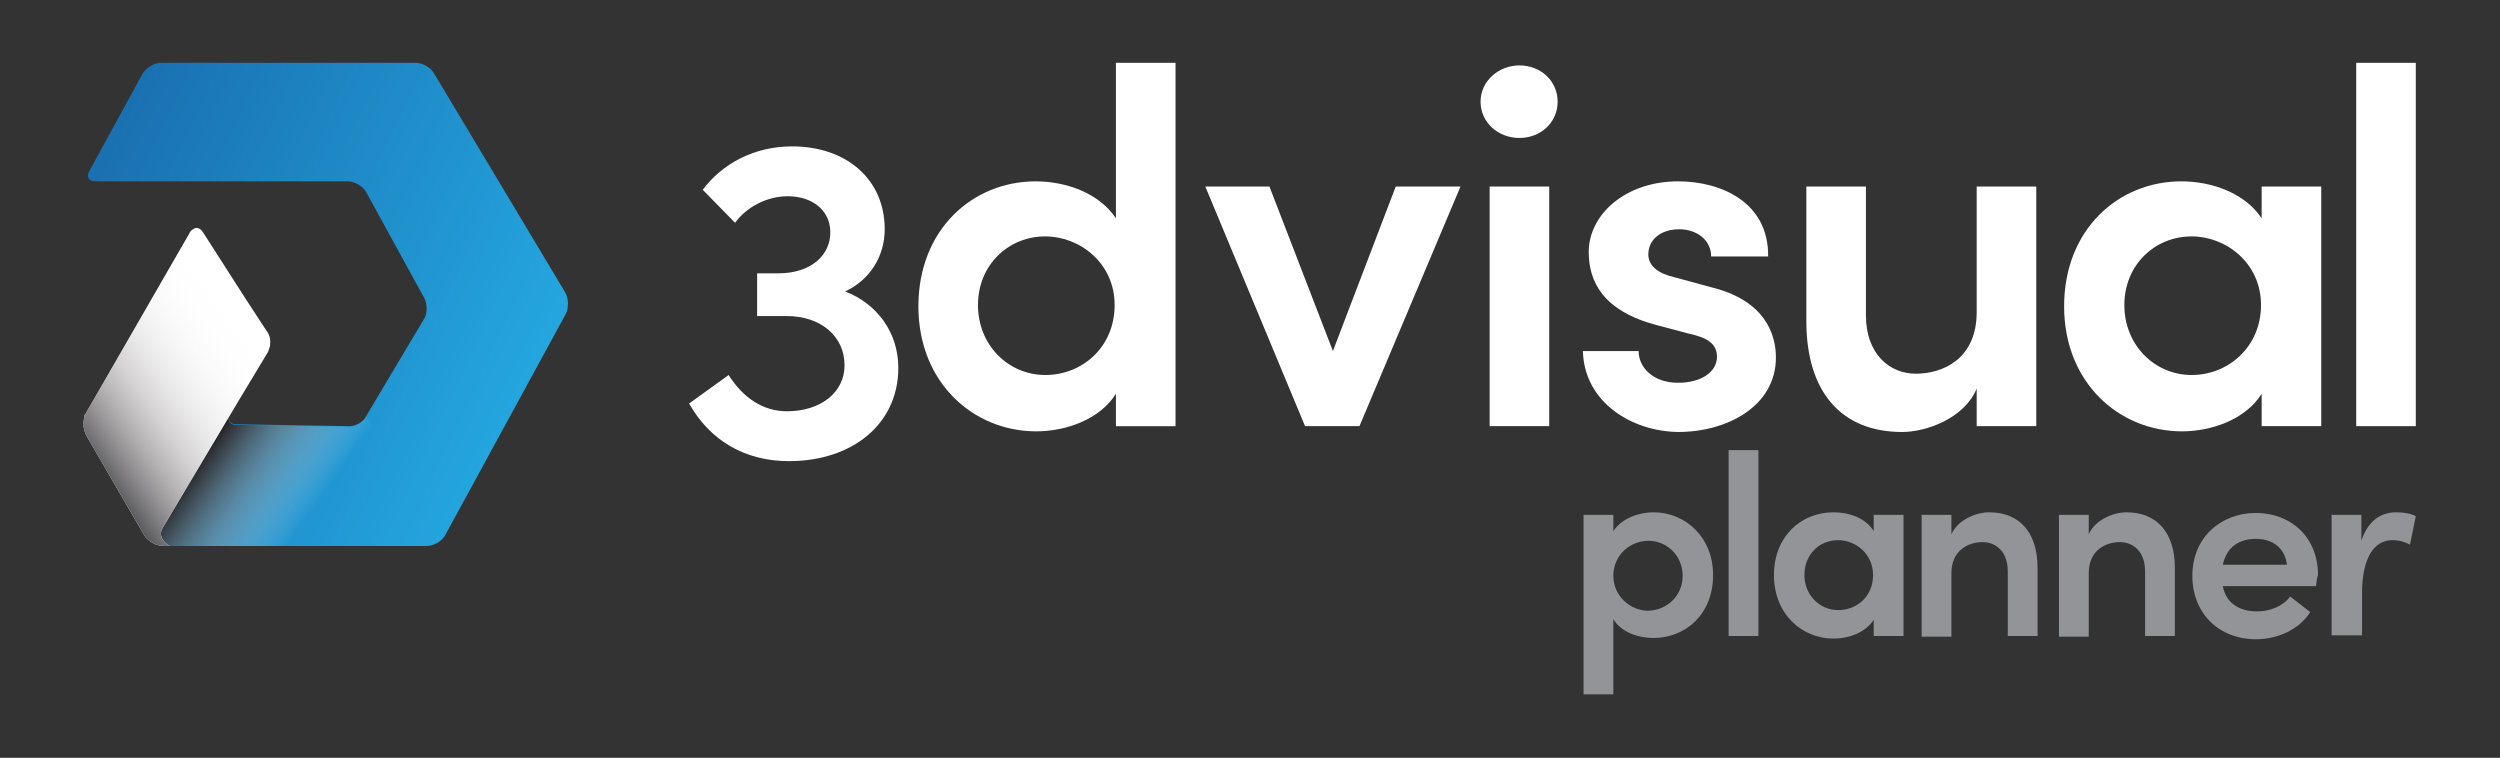 <?xml version="1.0" encoding="utf-8"?>
<!-- Generator: Adobe Illustrator 21.0.0, SVG Export Plug-In . SVG Version: 6.00 Build 0)  -->
<svg version="1.1" id="Layer_1" xmlns="http://www.w3.org/2000/svg" xmlns:xlink="http://www.w3.org/1999/xlink" x="0px" y="0px"
	 viewBox="0 0 386 117" style="enable-background:new 0 0 386 117;" xml:space="preserve">
<rect x="0" y="0" width="386" height="117" fill="#333333" stroke="none"/>
<style type="text/css">
	.st0{fill:#929497;}
	.st1{fill:#FFFFFF;}
	.st2{fill:url(#SVGID_1_);}
	.st3{fill:url(#SVGID_2_);}
	.st4{fill:url(#SVGID_3_);}
</style>
<g>
	<path class="st0" d="M264.5,88.8c0,6-4.2,9.7-9.2,9.7c-2.4,0-5-0.9-6.2-2.9v11.6h-4.6V79.5h4.6V82c1.3-2,4-2.9,6.2-2.9
		C260.2,79.1,264.5,82.9,264.5,88.8z M259.8,88.9c0-3.1-2.4-5.4-5.3-5.4c-2.8,0-5.4,2.2-5.4,5.4s2.7,5.4,5.4,5.4
		C257.4,94.2,259.8,92,259.8,88.9z"/>
	<path class="st0" d="M266.9,69.5h4.6v28.7h-4.6V69.5z"/>
	<path class="st0" d="M293.9,79.5v18.7h-4.6v-2.5c-1.3,2-3.9,2.9-6.2,2.9c-4.9,0-9.2-3.8-9.2-9.8c0-6,4.2-9.7,9.2-9.7
		c2.4,0,5,0.9,6.2,2.9v-2.5H293.9z M289.2,88.8c0-3.3-2.7-5.4-5.4-5.4c-2.9,0-5.2,2.2-5.2,5.4c0,3.1,2.4,5.4,5.2,5.4
		C286.7,94.2,289.2,92.1,289.2,88.8z"/>
	<path class="st0" d="M314.6,87.7v10.5H310v-10c0-3-1.8-4.5-3.9-4.5c-2.1,0-4.8,1.2-4.8,4.8v9.8h-4.6V79.5h4.6v3
		c1-2.3,3.9-3.4,5.8-3.4C311.9,79.1,314.6,82.3,314.6,87.7z"/>
	<path class="st0" d="M335.8,87.7v10.5h-4.6v-10c0-3-1.8-4.5-3.9-4.5c-2.1,0-4.8,1.2-4.8,4.8v9.8h-4.6V79.5h4.6v3
		c1-2.3,3.9-3.4,5.8-3.4C333.1,79.1,335.8,82.3,335.8,87.7z"/>
	<path class="st0" d="M357.6,90.5h-14.4c0.5,2.6,2.5,3.9,5.3,3.9c2,0,4-0.8,5.1-2.3l3.1,2.4c-1.7,2.7-5,4.2-8.4,4.2
		c-5.6,0-9.8-3.9-9.8-9.8c0-6,4.5-9.7,9.8-9.7c5.4,0,9.6,3.7,9.6,9.6C357.7,89.2,357.7,89.8,357.6,90.5z M353.1,87.2
		c-0.3-2.6-2.2-4-4.8-4c-2.5,0-4.5,1.2-5.1,4H353.1z"/>
	<path class="st0" d="M373,79.7l-0.9,4.4c-1.1-0.6-2-0.7-2.7-0.7c-3,0-4.7,3-4.7,8.2v6.5h-4.7V79.5h4.6v4c1-3.1,3-4.4,5.4-4.4
		C371.1,79.1,372.3,79.3,373,79.7z"/>
	<path class="st1" d="M138.7,56.8c0,8.6-7,14.4-16.9,14.4c-6.8,0-12.2-3.2-15.4-8.9l6.1-4.4c2.2,3.5,5.3,5.6,9,5.6
		c5.2,0,8.9-2.9,8.9-7.1c0-4.5-3.7-7.6-8.9-7.6h-4.6v-6.6h3.3c5,0,8.1-2.8,8-6.5c-0.1-3.2-2.7-5.4-6.6-5.4c-3.1,0-6.3,1.6-8.1,4.1
		l-5-5.1c3-4,7.9-6.7,13.8-6.7c8.3,0,14.3,5,14.3,12.8c0,4.2-2.3,7.8-6.1,9.6C135.4,46.9,138.7,51.3,138.7,56.8z"/>
	<path class="st1" d="M181.5,9.7v56.1h-9.2v-5c-2.5,4-7.8,5.8-12.3,5.8c-9.7,0-18.2-7.5-18.2-19.3c0-11.9,8.4-19.3,18.1-19.3
		c4.7,0,9.8,1.8,12.4,5.7v-24H181.5z M172.1,47.1c0-6.5-5.4-10.6-10.7-10.6c-5.7,0-10.4,4.4-10.4,10.6c0,6.2,4.7,10.8,10.4,10.8
		C167.1,57.9,172.1,53.6,172.1,47.1z"/>
	<path class="st1" d="M225.5,28.8l-15.6,37h-8.4l-15.4-37h9.9l9.8,25.4l9.7-25.4H225.5z"/>
	<path class="st1" d="M228.6,15.7c0-3.2,2.8-5.6,6-5.6c3.3,0,5.9,2.4,5.9,5.6c0,3.2-2.6,5.6-5.9,5.6
		C231.3,21.3,228.6,18.9,228.6,15.7z M230,28.8h9.2v37H230V28.8z"/>
	<path class="st1" d="M244.4,54.2h8.6c0,2.5,2.2,4.9,6.1,4.9c3.6,0,6-1.7,6-4c0-2.1-1.6-3-4.4-3.6l-4.9-1.3
		c-8.3-2.2-10.5-6.7-10.5-11.3c0-5.8,5.7-10.9,13.8-10.9c6.6,0,14,3.2,13.9,11.6h-8.8c0-2.6-2.3-4.2-4.9-4.2c-2.9,0-4.8,1.6-4.8,3.9
		c0,1.9,1.8,3,4,3.5l5.9,1.6c8.3,2.1,9.8,7.4,9.8,10.8c0,7.5-7.5,11.5-15.1,11.5C251.9,66.6,244.6,62.1,244.4,54.2z"/>
	<path class="st1" d="M314.4,28.8v37h-9.2V60c-1.9,4.6-7.8,6.7-11.5,6.7c-9.5,0-14.8-6.3-14.8-17.1V28.8h9.2v19.9c0,5.9,3.6,9,7.7,9
		c4.2,0,9.4-2.3,9.4-9.5V28.8H314.4z"/>
	<path class="st1" d="M358.4,28.8v37h-9.2v-5c-2.5,4-7.8,5.8-12.3,5.8c-9.7,0-18.2-7.5-18.2-19.3c0-11.9,8.4-19.3,18.1-19.3
		c4.7,0,9.8,1.8,12.4,5.7v-4.9H358.4z M349.1,47.1c0-6.5-5.4-10.6-10.7-10.6c-5.7,0-10.4,4.4-10.4,10.6c0,6.2,4.7,10.8,10.4,10.8
		C344,57.9,349.1,53.6,349.1,47.1z"/>
	<path class="st1" d="M363.8,9.7h9.2v56.1h-9.2V9.7z"/>
	<linearGradient id="SVGID_1_" gradientUnits="userSpaceOnUse" x1="11.498" y1="31.299" x2="80.351" y2="63.406">
		<stop  offset="0" style="stop-color:#1A70B1"/>
		<stop  offset="1" style="stop-color:#24A6DF"/>
	</linearGradient>
	<path class="st2" d="M87.3,45.2L67,11.3c-0.5-0.9-1.8-1.6-2.8-1.6H24.8c-1,0-2.3,0.8-2.8,1.7l-8.2,15c-0.5,0.9-0.1,1.6,1,1.6h38.9
		c1,0,2.3,0.7,2.8,1.6L65.5,46c0.5,0.9,0.5,2.4,0,3.2l-9,15.1c-0.4,0.8-1.4,1.4-2.4,1.5l-17.7-0.3c-1,0-1.4-0.8-0.9-1.6l0.8-1.3
		L25,81.7c-0.7,1.6,1.2,2.6,1.2,2.6c-0.2,0-0.4,0-0.6,0h33.9h6.4c1,0,2.3-0.7,2.8-1.6l18.7-34.3C87.8,47.5,87.8,46.1,87.3,45.2z"/>
	<linearGradient id="SVGID_2_" gradientUnits="userSpaceOnUse" x1="32.399" y1="68.306" x2="63.503" y2="90.085">
		<stop  offset="0" style="stop-color:#231F20"/>
		<stop  offset="0.5" style="stop-color:#FFFFFF;stop-opacity:0"/>
	</linearGradient>
	<path class="st3" d="M56.5,64.4c-0.4,0.8-1.4,1.4-2.4,1.5l-17.7-0.3c-1,0-1.4-0.8-0.9-1.6l0.8-1.3L25,81.7
		c-0.7,1.6,1.2,2.6,1.2,2.6c-0.2,0-0.4,0-0.6,0h33.9h6.4c1,0,2.3-0.7,2.8-1.6"/>
	<path class="st1" d="M41.7,53.1c0,0.1,0,0.2,0,0.3c-0.1,0.3-0.2,0.6-0.3,0.9l-5,8.3L25,81.7c-0.7,1.6,1.2,2.6,1.2,2.6
		c-0.2,0-0.4,0-0.6,0h-0.3c-0.4,0-0.8-0.1-1.2-0.2c-0.7-0.3-1.4-0.8-1.8-1.4l-9-15.5c-0.1-0.2-0.2-0.5-0.3-0.8
		c0-0.2-0.1-0.4-0.1-0.6v-0.1c0-0.4,0-0.8,0.1-1.2c0-0.1,0-0.1,0-0.2c0-0.2,0.1-0.3,0.2-0.4c0,0,0,0,0,0l16-27.8c0,0,0,0,0,0
		l0.1-0.2c0.1-0.2,0.3-0.4,0.5-0.5c0.5-0.4,1.1-0.2,1.5,0.4l6.6,10.3l3.2,4.9C41.6,51.6,41.8,52.4,41.7,53.1z"/>
	<linearGradient id="SVGID_3_" gradientUnits="userSpaceOnUse" x1="13.537" y1="70.081" x2="41.648" y2="50.397">
		<stop  offset="0" style="stop-color:#595A5C"/>
		<stop  offset="9.113330e-02" style="stop-color:#767476;stop-opacity:0.909"/>
		<stop  offset="0.218" style="stop-color:#9B999A;stop-opacity:0.781"/>
		<stop  offset="0.352" style="stop-color:#BDBABC;stop-opacity:0.648"/>
		<stop  offset="0.491" style="stop-color:#D9D7D8;stop-opacity:0.509"/>
		<stop  offset="0.638" style="stop-color:#EEEDEE;stop-opacity:0.361"/>
		<stop  offset="0.799" style="stop-color:#FBFBFB;stop-opacity:0.2"/>
		<stop  offset="1" style="stop-color:#FFFFFF;stop-opacity:0"/>
	</linearGradient>
	<path class="st4" d="M41.7,53.1c0,0.1,0,0.2,0,0.3c-0.1,0.3-0.2,0.6-0.3,0.9l-5,8.3L25,81.7c-0.7,1.6,1.2,2.6,1.2,2.6
		c-0.2,0-0.4,0-0.6,0h-0.3c-0.4,0-0.8-0.1-1.2-0.2c-0.7-0.3-1.4-0.8-1.8-1.4l-9-15.5c-0.1-0.2-0.2-0.5-0.3-0.8
		c0-0.2-0.1-0.4-0.1-0.6v-0.1c0-0.4,0-0.8,0.1-1.2c0-0.1,0-0.1,0-0.2c0-0.2,0.1-0.3,0.2-0.4c0,0,0,0,0,0l16-27.8c0,0,0,0,0,0
		l0.1-0.2c0.1-0.2,0.3-0.4,0.5-0.5c0.5-0.4,1.1-0.2,1.5,0.4l6.6,10.3l3.2,4.9C41.6,51.6,41.8,52.4,41.7,53.1z"/>
</g>
</svg>
